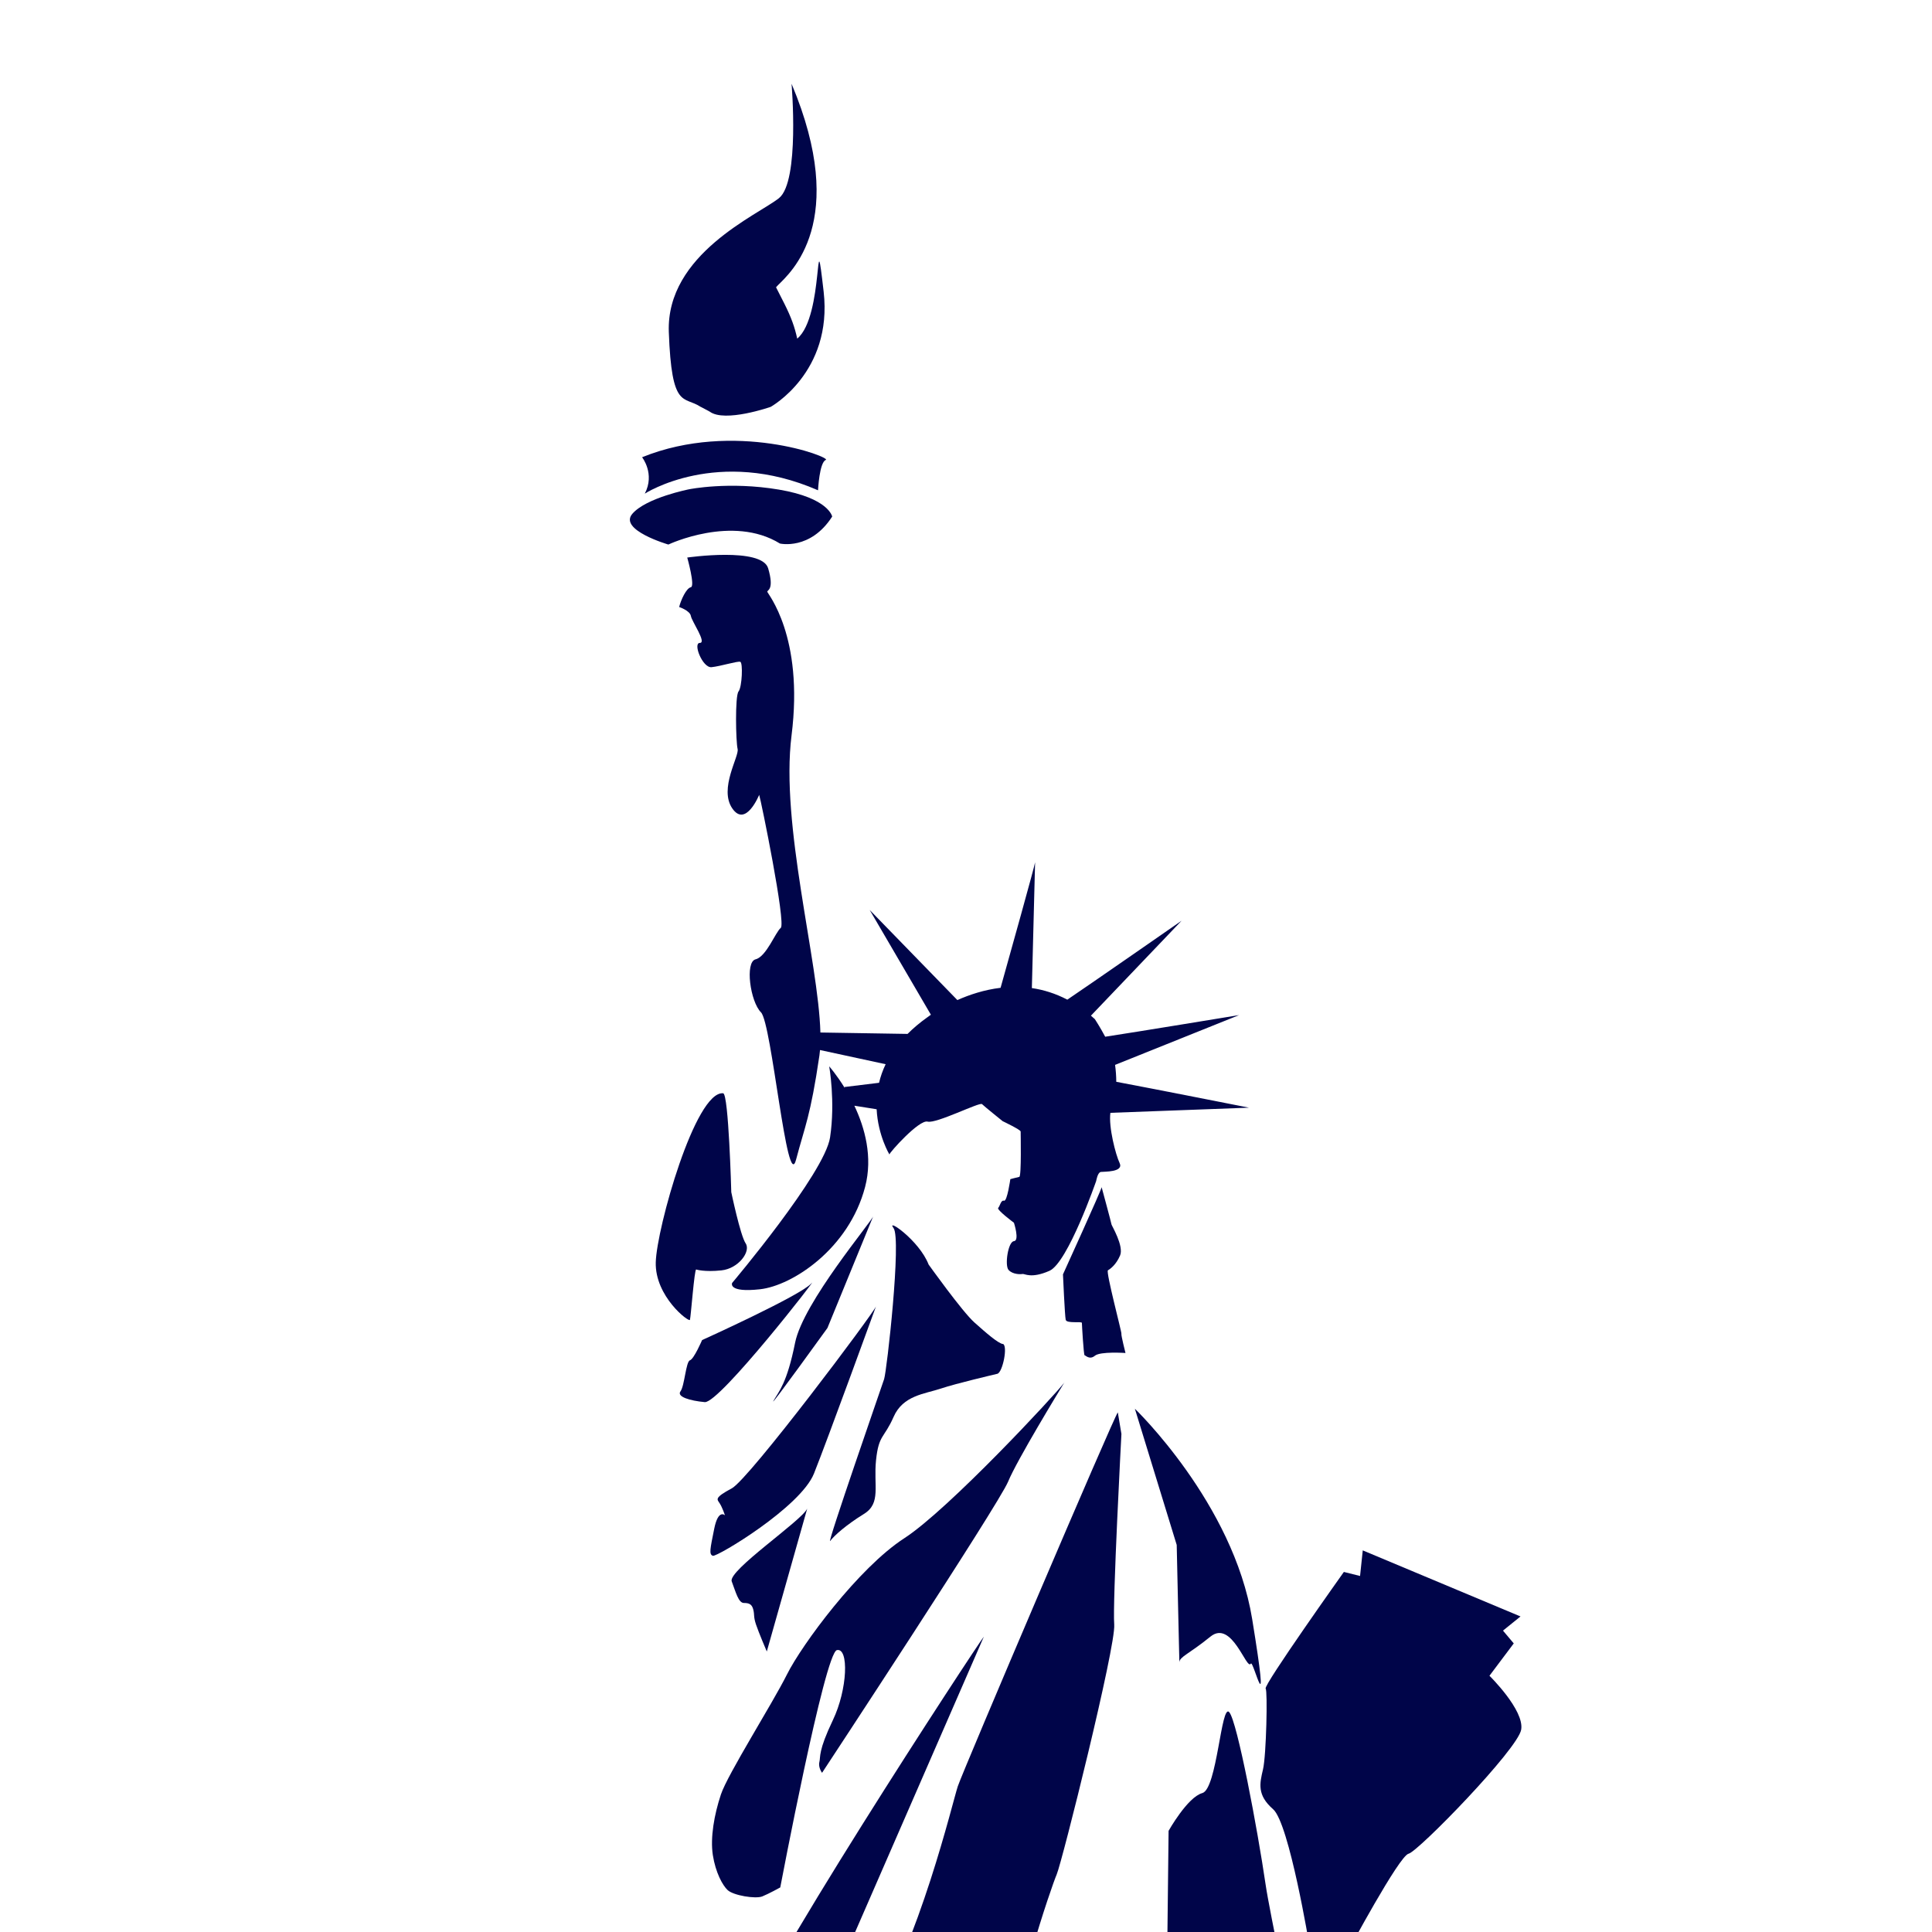 <?xml version="1.0" encoding="utf-8"?>
<!-- Generator: Adobe Illustrator 15.1.0, SVG Export Plug-In . SVG Version: 6.00 Build 0)  -->
<!DOCTYPE svg PUBLIC "-//W3C//DTD SVG 1.1//EN" "http://www.w3.org/Graphics/SVG/1.1/DTD/svg11.dtd">
<svg version="1.1"
	 id="Layer_1" xmlns:inkscape="http://www.inkscape.org/namespaces/inkscape" xmlns:rdf="http://www.w3.org/1999/02/22-rdf-syntax-ns#" xmlns:cc="http://web.resource.org/cc/" xmlns:dc="http://purl.org/dc/elements/1.1/" xmlns:sodipodi="http://sodipodi.sourceforge.net/DTD/sodipodi-0.dtd" xmlns:svg="http://www.w3.org/2000/svg" xmlns:ns1="http://sozi.baierouge.fr"
	 xmlns="http://www.w3.org/2000/svg" xmlns:xlink="http://www.w3.org/1999/xlink" x="0px" y="0px" width="285px" height="285px"
	 viewBox="266.445 52.14 285 285" enable-background="new 266.445 52.14 285 285" xml:space="preserve">
<linearGradient id="SVGID_1_" gradientUnits="userSpaceOnUse" x1="280.279" y1="236.831" x2="529.031" y2="155.265">
	<stop  offset="0.074" style="stop-color:#F01002;stop-opacity:0.932"/>
	<stop  offset="0.086" style="stop-color:#FF0F00"/>
	<stop  offset="0.474" style="stop-color:#231F20;stop-opacity:0"/>
	<stop  offset="0.663" style="stop-color:#231F20;stop-opacity:0"/>
	<stop  offset="1" style="stop-color:#0071D0"/>
</linearGradient>
<!-- <rect fill="url(#SVGID_1_)" stroke="#FFFFFF" stroke-miterlimit="10" x="266.445" y="52.14" width="285" height="285" /> -->
<g>
	<g>
		<path fill="#000549" d="M428.691,432.725c-2.785-0.398,0.661,31.03,0.127,31.295c-0.53,0.266-5.568,4.91-6.895,5.571
			c-1.324,0.666,2.653-29.169,2.653-31.425c0-2.257-8.62,11.004-9.281,15.115c-0.662,4.108-1.727,1.092-2.92-0.533
			c-0.614-0.836,2.255-11.666,1.992-12.068c-0.267-0.399-4.774,1.593-5.305,2.391c-0.533,0.793-4.773,22.805-8.091,25.323
			c-3.317,2.52-0.53-13.788-1.589-14.319c-1.064-0.533-5.966,4.245-5.966,4.245s0.928,16.309-0.132,17.504
			c-1.061,1.192-2.785,0.793-3.446,0.263c-0.662-0.53,3.446-9.281,3.181-10.343c-0.263-1.063-0.396-2.391-1.062-1.589
			c-0.661,0.793,0.531-3.185-0.131-3.584c-0.662-0.398-2.12,0.399-2.12,0.399s-4.906,12.199-5.966,13.261
			c-1.067,1.064-7.563,1.845-8.356,4.896v0.017l89.9-1.192l-3.05-43.497c0,0-1.323-1.157-6.496,3.214
			c-5.173,4.377-0.596-3.181-0.596-3.181s-2.059-9.186-2.326-9.847c-0.259-0.652-1.805,0.494-1.85,1.164
			c0.022-0.564,0.063-3.48-0.267-3.814c-0.402-0.399-1.726-3.315-3.446,1.061c-1.727,4.377-5.042,43.36-5.042,43.36
			s0.135,8.092-0.53,8.616c-0.662,0.53-7.955-6.233-7.955-7.426c0-1.195,8.75-41.109,8.223-42.563
			C441.421,423.579,431.474,433.125,428.691,432.725z"/>
		<path fill="#000549" d="M363.18,238.352c-0.131,5.042,4.906,8.888,5.042,8.488c0.131-0.402,0.661-7.561,0.924-7.43
			c0,0,1.192,0.397,3.715,0.132c2.522-0.263,4.376-2.785,3.583-3.978c-0.797-1.191-2.123-7.561-2.123-7.561
			s-0.389-14.507-1.196-14.583v-0.004C369.02,213.02,363.313,233.309,363.18,238.352z"/>
		<path fill="#000549" d="M454.25,319.03c2.383,2.089,5.366,20.188,5.366,20.188l5.668,0.793c0,0,7.561-14.122,8.949-14.42
			c1.396-0.298,16.114-15.41,16.609-18.297c0.495-2.883-4.678-7.954-4.678-7.954l3.583-4.771l-1.589-1.887l2.585-2.09l-23.27-9.746
			l-0.398,3.776l-2.389-0.596c0,0-11.945,16.797-11.534,17.205v0.023c0.295,0.302,0.098,9.813-0.396,11.903
			C452.261,315.25,451.858,316.94,454.25,319.03z"/>
		<path fill="#000549" d="M407.735,315.648c-0.793,2.388-5.568,22.805-13.261,35.271c-7.691,12.468-9.019,19.096-9.281,23.603
			c-0.263,4.512,1.59,10.873,1.327,13.526c-0.263,2.65-7.691,11.669-7.954,16.707c-0.267,5.042,0.793,5.305,0.793,5.305
			s9.549-5.568,13.264-8.223c3.711-2.65,20.422-29.971,21.745-42.169c1.327-12.195,7.161-29.169,7.958-31.026
			c0.793-1.854,8.749-33.68,8.484-36.86c-0.266-3.181,1.062-28.11,1.062-28.11l-0.531-3.175v-0.011
			C430.81,261.016,408.533,313.26,407.735,315.648z"/>
		<path fill="#000549" d="M374.478,464.774c1.865,2.381,15.894-5.886,16.413-9.07s2.355-9.026,4.463-14.337
			c2.103-5.312,7.626-19.915,8.412-23.099c0.782-3.188,2.894-6.9,7.384-11.96c4.493-5.053,13.664-38.23,13.142-37.17l-2.908,3.988
			c-4.99,15.401-42.302,40.451-42.302,40.451v0.016c-6.335,9.029-6.022,31.949-6.081,33.635c-0.042,1.122,3.814,1.624,0.117,6.146
			c-3.697,4.518,0.284,6.099,0.284,6.099S372.614,462.393,374.478,464.774z"/>
		<path fill="#000549" d="M424.112,381.678c-1.988,4.377,0.2,16.111-9.15,28.245c-9.349,12.134-22.673,46.545-23.071,47.54
			c-0.396,0.995,1.189-2.588,4.773-5.37c3.58-2.785,5.769-6.961,12.134-13.526c6.361-6.562,21.68-8.55,23.269-12.33
			c1.596-3.777,2.388-68.024,2.388-68.024v-0.021C431.67,360.391,426.1,377.297,424.112,381.678z"/>
		<path fill="#000549" d="M464.485,395.415c1.989-2.787-10.145-57.086-11.337-65.241c-1.192-8.154-4.176-24.062-5.37-25.46
			c-1.195-1.393-1.788,11.338-3.977,11.934c-2.188,0.604-4.971,5.57-4.971,5.57v0.002c0,0.596-0.995,87.516-0.995,89.105
			S462.497,398.201,464.485,395.415z"/>
		<path fill="#000549" d="M433.86,259.954v0.007l6.168,20.081c0,0,0.399,18.104,0.399,17.307s1.389-1.195,4.573-3.78
			c3.181-2.585,5.336,5.072,5.966,3.98c0.363-0.633,2.979,10.541,0.196-6.565C448.382,273.883,433.86,259.954,433.86,259.954z"/>
		<path fill="#000549" d="M370.409,258.974c2.189,0.199,17.302-19.295,15.712-17.504c-1.589,1.788-16.11,8.354-16.11,8.354v0.004
			c0,0-1.192,2.785-1.792,2.98c-0.593,0.196-0.793,3.78-1.389,4.573C366.233,258.177,368.223,258.774,370.409,258.974z"/>
		<path fill="#000549" d="M423.516,255.973c0,0-0.028,0.045-0.08,0.13c0.044-0.059,0.073-0.104,0.08-0.124V255.973z"/>
		<path fill="#000549" d="M399.844,279.052c-6.765,4.377-15.116,15.709-17.303,20.085c-2.189,4.38-8.753,14.722-9.746,17.704
			c-0.994,2.982-1.59,6.365-1.196,8.949c0.403,2.585,1.444,4.483,2.189,5.173c0.862,0.793,4.108,1.324,5.104,0.928
			c0.997-0.402,2.653-1.326,2.653-1.326s6.563-34.613,8.354-35.008c1.788-0.398,1.59,5.77-0.6,10.346
			c-2.185,4.573-1.788,5.366-1.984,6.165c-0.2,0.796,0.396,1.589,0.396,1.589s26.058-39.58,27.448-42.959
			c1.31-3.175,7.503-13.327,8.277-14.593C422.19,257.792,406.379,274.824,399.844,279.052z"/>
		<polygon fill="#000549" points="411.581,293.57 411.581,293.568 411.579,293.573 		"/>
		<path fill="#000549" d="M377.969,360.003c0.995,0.793,4.376,0,4.972-0.399c0.597-0.399,2.984-7.158,2.984-7.158l25.654-58.873
			c-0.631,0.658-35.4,53.703-35.8,59.469C375.384,358.81,376.971,359.21,377.969,360.003z"/>
		<path fill="#000549" d="M376.178,288.603c0.794,0,1.195,0.196,1.393,0.995c0.196,0.793,0,0.995,0.398,2.186
			c0.399,1.195,1.59,3.977,1.59,3.977l5.961-21.074c-0.826,1.806-11.729,9.14-11.134,10.732
			C374.986,287.009,375.384,288.603,376.178,288.603z"/>
		<polygon fill="#000549" points="385.525,274.669 385.52,274.686 385.525,274.677 		"/>
		<path fill="#000549" d="M431.673,237.346c0.597-1.389-1.261-4.442-1.261-4.573s-1.459-5.503-1.459-5.503
			c0,0.334-5.703,12.861-5.703,12.861s0.267,6.099,0.403,6.696c0.131,0.597,2.388,0.197,2.388,0.462
			c0,0.266,0.263,4.773,0.396,4.773c0.135,0,0.73,0.728,1.523,0.069c0.797-0.665,4.512-0.403,4.512-0.403s-0.667-2.625-0.602-2.838
			v-0.007c0.065-0.197-2.322-9.146-1.989-9.349C430.215,239.334,431.073,238.739,431.673,237.346z"/>
		<path fill="#000549" d="M388.912,279.453c0.596-0.797,2.388-2.388,4.972-3.98c2.585-1.588,1.393-4.176,1.792-7.951
			c0.399-3.784,1.192-3.185,2.585-6.365c1.393-3.184,4.576-3.381,6.961-4.178c2.391-0.793,7.561-1.988,8.356-2.185
			c0.788-0.231,1.583-4.205,0.788-4.418v0.034c-0.793-0.197-2.388-1.59-4.176-3.181c-1.792-1.59-6.763-8.554-6.763-8.554
			c-1.389-3.58-6.364-6.961-5.169-5.37c1.192,1.59-0.995,21.087-1.393,22.279C396.469,256.776,388.315,280.246,388.912,279.453z"/>
		<path fill="#000549" d="M380.552,258.768c-0.796,1.401,7.956-10.732,7.956-10.732v-0.003l6.763-16.511
			c-0.197,0.793-10.342,12.73-11.538,18.696C382.542,256.184,381.345,257.376,380.552,258.768z"/>
		<path fill="#000549" d="M374.386,271.703v-0.006c-2.585,1.393-2.182,1.593-1.788,2.189c0.394,0.596,0.793,1.788,0.793,1.788
			s-0.995-0.995-1.59,1.992c-0.596,2.983-0.796,3.776-0.196,3.977c0.6,0.197,12.927-7.161,14.915-12.137
			c1.988-4.973,9.15-24.662,9.15-24.662C395.469,245.643,376.971,270.319,374.386,271.703z"/>
		<path fill="#000549" d="M403.222,202.222c-1.116,0.793-2.072,1.607-2.897,2.436l-12.858-0.207
			c-0.291-10.581-5.915-30.676-4.257-43.81c1.855-14.723-3.579-20.956-3.579-21.215c0-0.267,1.059-0.267,0.131-3.447
			c-0.933-3.181-11.937-1.593-11.937-1.593s1.195,4.245,0.533,4.38c-0.665,0.133-1.463,1.854-1.726,2.918
			c0,0,1.593,0.527,1.726,1.316c0.128,0.797,2.383,3.98,1.324,3.98c-1.06,0,0.398,3.711,1.726,3.58
			c1.327-0.135,3.843-0.928,4.241-0.793c0.403,0.128,0.271,3.711-0.259,4.376c-0.534,0.662-0.397,7.421-0.135,8.485
			c0.268,1.061-2.785,5.833-0.793,8.753c1.988,2.918,3.974-1.989,3.974-1.989c0.267,0.793,3.98,18.962,3.185,19.624
			c-0.795,0.661-2.124,4.241-3.715,4.639s-0.793,6.233,0.797,7.823c1.589,1.595,3.846,26.786,5.169,21.745
			c1.327-5.038,2.123-6.365,3.45-15.381c0.038-0.256,0.066-0.527,0.09-0.805l9.679,2.091c-0.443,0.928-0.76,1.847-0.971,2.741
			l-5.101,0.624l0.041,0.143c-1.22-1.985-2.293-3.191-2.293-3.191s0.924,5.173,0.127,10.477c-0.793,5.301-14.45,21.478-14.45,21.478
			s-0.662,1.458,4.112,0.928c4.77-0.53,13.123-5.966,15.511-15.116c1.149-4.41-0.044-8.699-1.589-11.96l3.285,0.523
			c0.197,3.883,1.884,6.667,1.884,6.667c0-0.267,4.376-5.173,5.634-4.844c1.262,0.336,7.695-2.918,8.023-2.584
			c0.334,0.333,3.05,2.519,3.05,2.519s2.654,1.262,2.654,1.524s0.131,6.631-0.201,6.692c-0.333,0.069-1.323,0.336-1.323,0.336
			s-0.465,3.312-0.928,3.181c-0.465-0.135-0.596,0.793-0.862,1.061c-0.263,0.267,2.322,2.189,2.322,2.189s0.862,2.646,0,2.716
			c-0.862,0.065-1.389,3.579-0.793,4.245c0.597,0.661,1.727,0.661,2.051,0.596c0.335-0.065,1.262,0.73,3.98-0.465
			c2.717-1.195,6.896-13.26,6.896-13.26s0.206-1.251,0.671-1.32v-0.007c0.465-0.065,3.443,0.069,2.781-1.323
			c-0.574-1.207-1.643-5.29-1.358-7.397l20.452-0.76c0,0-14.604-2.886-19.583-3.817c-0.004-0.852-0.069-1.712-0.178-2.494
			l18.297-7.346c0,0-15.712,2.585-19.753,3.191c-0.752-1.418-1.527-2.596-1.527-2.596c-0.193-0.177-0.385-0.342-0.578-0.509
			l13.373-14.007c0,0-13.668,9.503-16.855,11.644c-1.764-0.924-3.523-1.458-5.231-1.708l0.476-18.558
			c0,0.336-3.887,14.236-5.09,18.517c-2.422,0.291-4.612,1.025-6.376,1.81l-12.934-13.294l9.029,15.456
			C403.417,202.073,403.222,202.222,403.222,202.222z"/>
		<path fill="#000549" d="M365.04,132.468c0,0,9.444-4.473,16.457-0.149c0,0,4.476,1.047,7.709-3.978c0,0-0.498-2.733-7.858-3.977
			c-7.36-1.244-13.229-0.052-13.229-0.052s-6.361,1.243-8.401,3.631C357.679,130.33,365.04,132.468,365.04,132.468z"/>
		<path fill="#000549" d="M361.56,124.96c0,0,10.742-6.961,25.556-0.495c0,0,0.201-4.13,1.146-4.476s-13.479-5.918-27.101-0.399
			C361.162,119.587,363.102,122.025,361.56,124.96z"/>
		<path fill="#000549" d="M369.808,112.163l-0.013-0.017c0.003,0.008,1.067,0.552,1.341,0.714c2.239,1.66,8.99-0.697,8.99-0.697
			s9.192-5.075,7.819-17.009s0.108,3.624-3.896,6.939c-0.375-1.716-0.884-3.133-1.883-5.129c-0.476-0.948-0.891-1.732-1.243-2.446
			c0.101-0.113,0.2-0.225,0.302-0.326c1.78-1.784,10.553-9.331,1.988-29.695c0,0,1.232,14.402-1.854,16.87
			c-3.087,2.471-16.667,8.232-16.253,19.753C365.52,112.639,367.303,110.488,369.808,112.163z"/>
		<rect x="357.302" y="500.466" fill="#000549" width="121.124" height="20.291"/>
		<rect x="351.336" y="526.117" fill="#000549" width="140.219" height="21.48"/>
	</g>
</g>
</svg>
